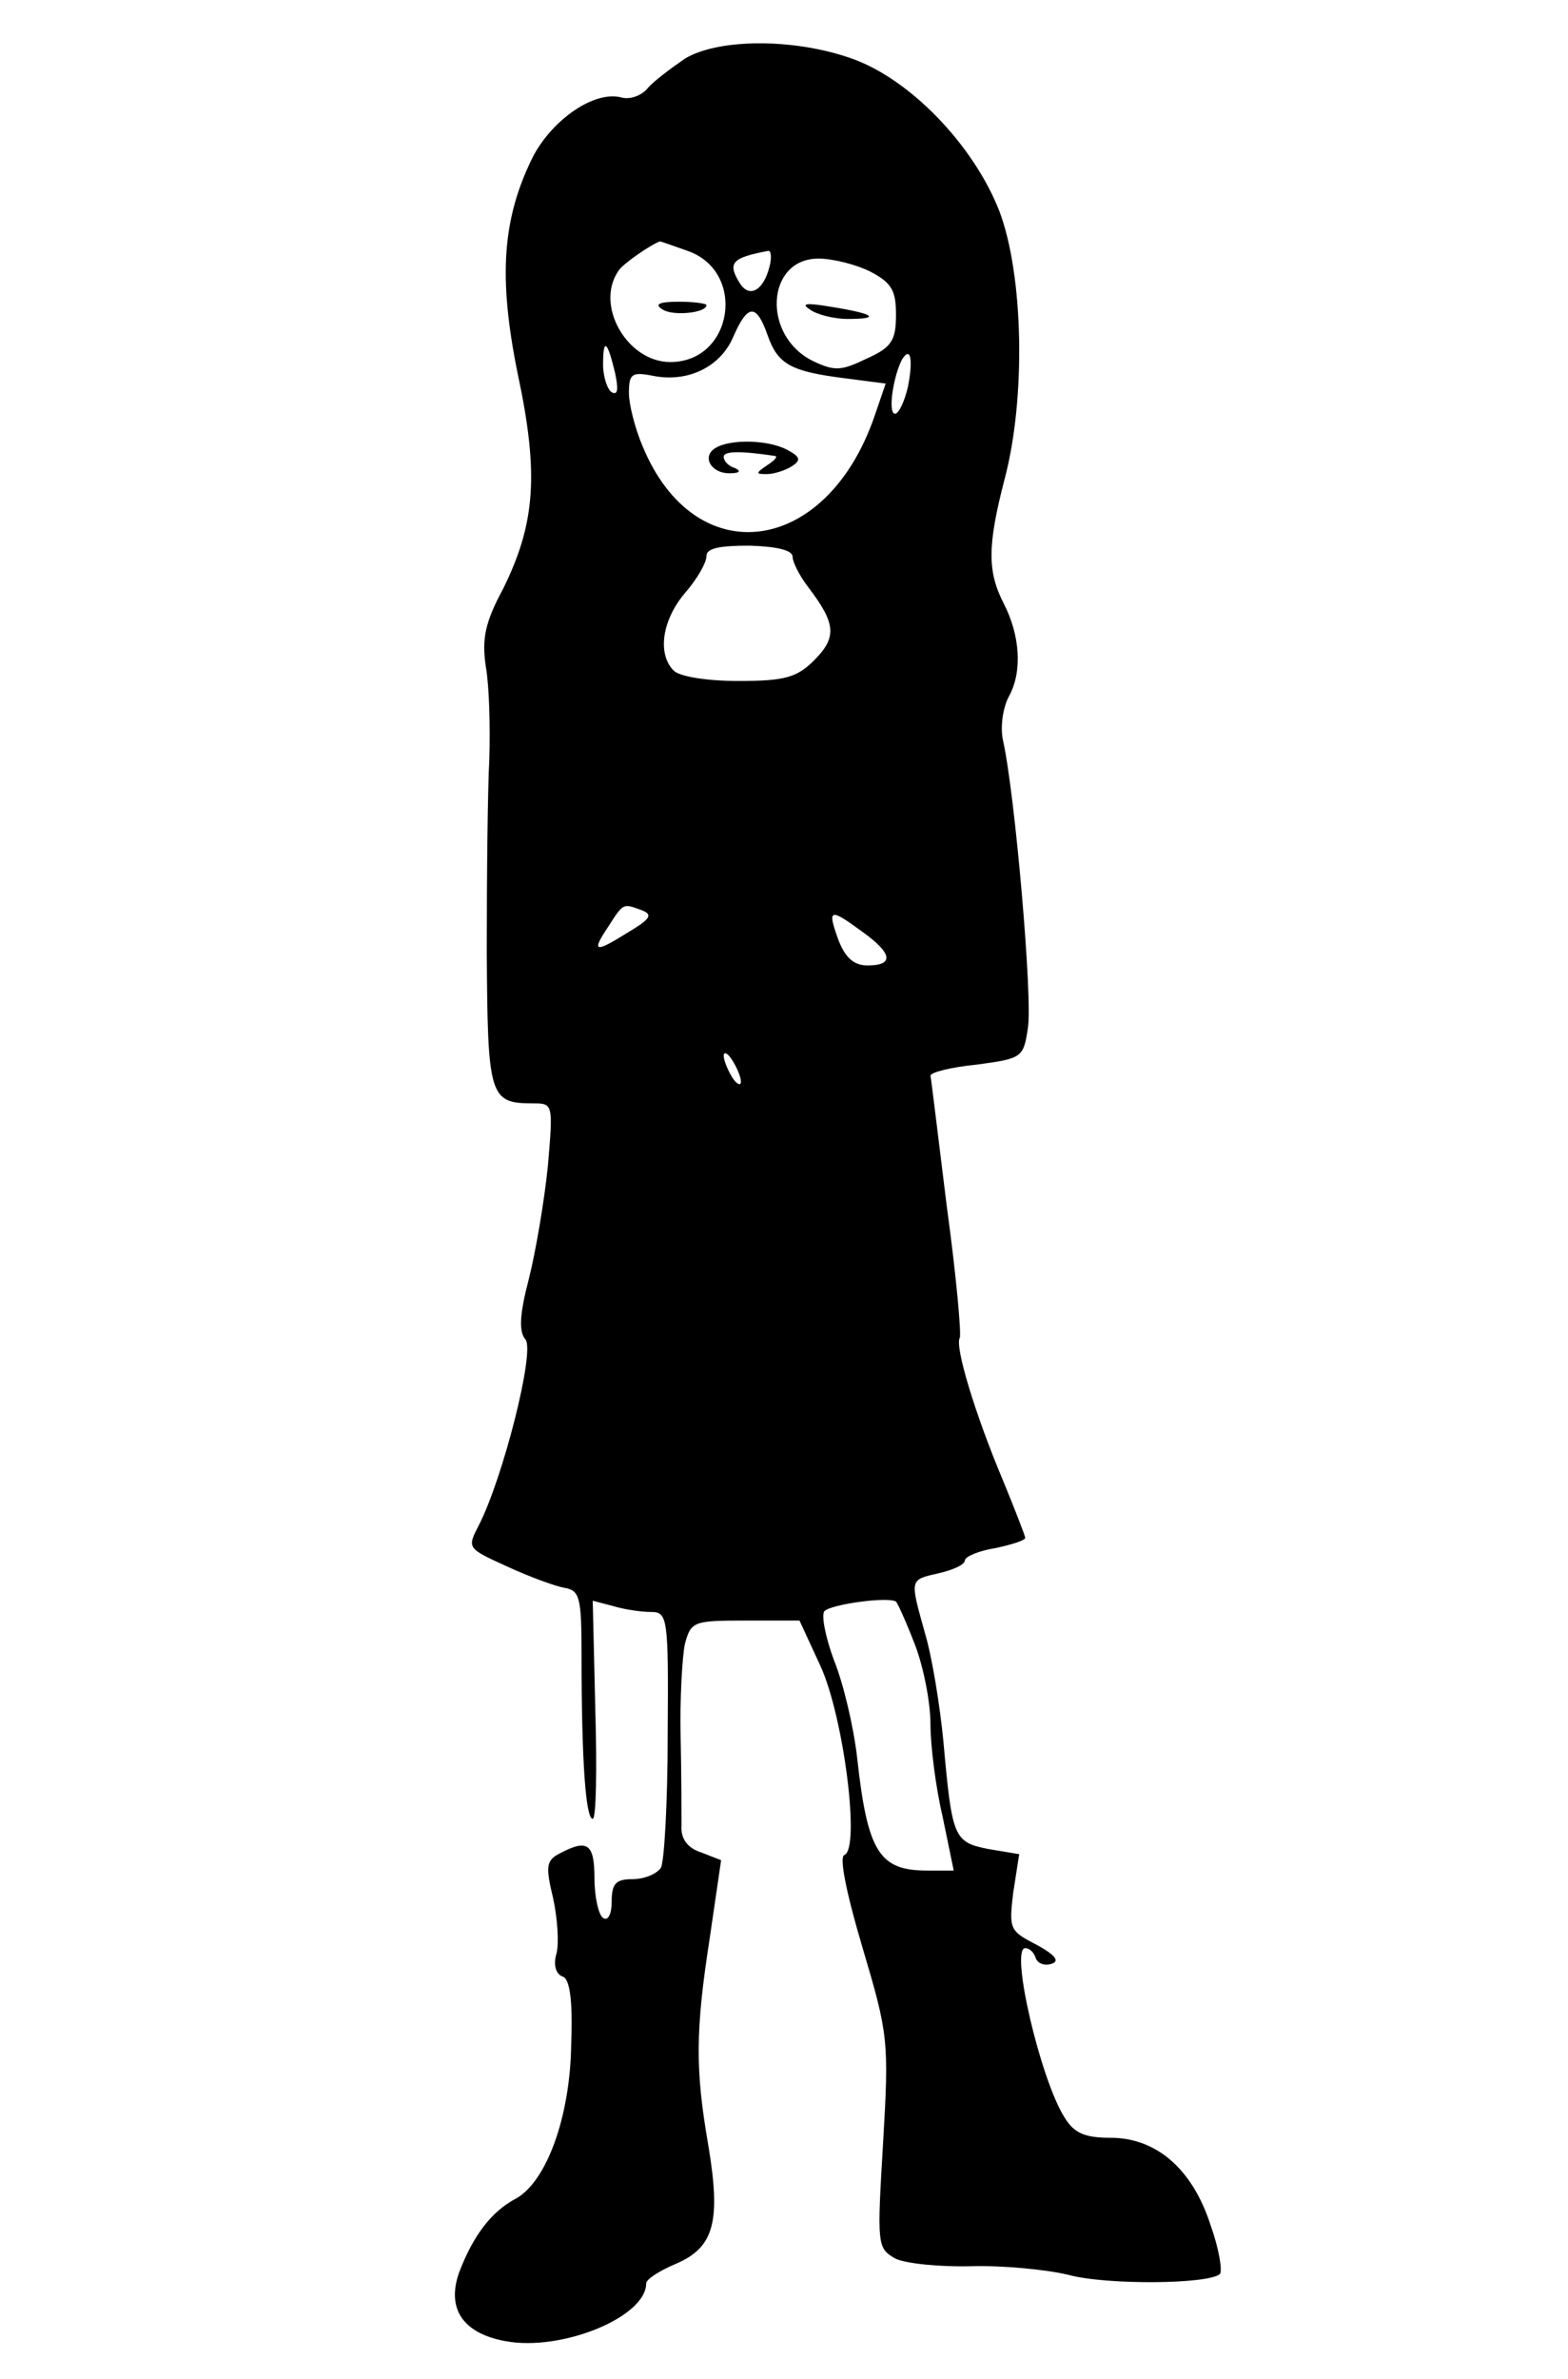 <?xml version="1.0" standalone="no"?>
<!DOCTYPE svg PUBLIC "-//W3C//DTD SVG 20010904//EN"
 "http://www.w3.org/TR/2001/REC-SVG-20010904/DTD/svg10.dtd">
<svg version="1.0" xmlns="http://www.w3.org/2000/svg"
 width="182pt" height="276pt" viewBox="0 0 182 276"
 preserveAspectRatio="xMidYMid meet">

<g transform="translate(0,276) scale(0.1,-0.1)"
fill="#000000" stroke="none">
<path d="M795 2692 c-16 -11 -36 -26 -43 -34 -7 -9 -21 -14 -31 -11 -31 8 -79
-25 -102 -68 -36 -72 -41 -140 -18 -253 25 -117 20 -174 -17 -249 -21 -39 -25
-58 -20 -91 4 -23 5 -70 4 -106 -2 -36 -3 -136 -3 -223 1 -170 3 -177 54 -177
23 0 23 -1 17 -72 -4 -40 -14 -99 -22 -131 -11 -42 -12 -62 -4 -71 11 -14 -26
-160 -54 -215 -14 -27 -14 -27 32 -48 26 -12 56 -23 67 -25 18 -3 20 -11 20
-78 0 -125 5 -190 13 -190 4 0 5 57 3 126 l-3 127 23 -6 c13 -4 33 -7 44 -7
20 0 21 -5 20 -142 0 -79 -4 -149 -8 -155 -5 -7 -19 -13 -33 -13 -19 0 -24 -5
-24 -26 0 -14 -4 -23 -10 -19 -5 3 -10 24 -10 46 0 40 -8 46 -40 29 -16 -8
-17 -15 -8 -52 5 -23 7 -52 4 -64 -4 -13 -1 -24 7 -27 8 -2 12 -26 10 -78 -1
-85 -29 -161 -65 -180 -28 -15 -49 -43 -65 -85 -15 -42 4 -71 54 -80 65 -12
163 28 163 67 0 5 16 15 35 23 44 19 52 49 37 138 -15 87 -15 132 2 241 l13
89 -23 9 c-16 5 -24 16 -23 31 0 13 0 59 -1 104 -1 44 2 93 5 107 7 26 10 27
70 27 l63 0 24 -52 c27 -58 47 -213 28 -220 -6 -2 2 -43 21 -107 30 -101 31
-108 24 -227 -7 -118 -7 -122 14 -134 12 -6 52 -10 89 -9 37 1 87 -4 112 -10
44 -12 163 -11 176 1 3 4 -1 29 -11 57 -21 65 -63 101 -116 101 -29 0 -42 5
-53 23 -28 43 -64 197 -46 197 5 0 10 -5 12 -11 2 -7 11 -10 19 -7 9 3 4 10
-18 22 -31 16 -32 18 -27 60 l7 45 -36 6 c-40 8 -42 13 -52 125 -4 41 -13 97
-21 124 -18 65 -19 63 16 71 17 4 30 10 30 15 0 4 16 11 35 14 19 4 35 9 35
12 0 2 -12 33 -26 67 -32 76 -56 155 -50 165 2 4 -4 72 -15 152 -10 80 -18
148 -19 152 0 4 24 10 54 13 52 7 54 8 59 42 6 32 -15 274 -29 335 -3 15 0 37
7 50 16 29 13 71 -6 108 -19 37 -19 67 1 144 25 94 22 237 -6 311 -30 77 -105
155 -174 178 -67 23 -153 22 -191 -1z m3 -223 c69 -24 53 -129 -20 -129 -50 0
-88 66 -60 106 5 8 37 30 48 34 1 0 15 -5 32 -11z m95 -19 c-7 -27 -23 -36
-34 -19 -15 24 -10 30 33 38 3 0 4 -8 1 -19z m117 -5 c25 -13 30 -22 30 -50 0
-30 -5 -38 -34 -51 -29 -14 -37 -15 -62 -3 -60 29 -55 119 6 119 17 0 44 -7
60 -15z m-119 -74 c12 -34 27 -42 91 -50 l46 -6 -13 -38 c-56 -162 -208 -182
-269 -35 -9 21 -16 49 -16 62 0 22 3 25 28 20 40 -8 78 10 93 45 17 39 27 39
40 2z m-177 -44 c4 -19 3 -26 -4 -22 -5 3 -10 18 -10 32 0 32 5 28 14 -10z
m340 -15 c-4 -18 -11 -32 -15 -32 -9 0 -2 44 8 63 10 16 13 0 7 -31z m-134
-198 c0 -6 8 -22 18 -35 32 -42 34 -58 7 -85 -20 -20 -34 -24 -88 -24 -36 0
-68 5 -75 12 -19 19 -14 58 13 90 14 16 25 35 25 43 0 9 15 12 50 12 31 -1 50
-5 50 -13z m-175 -410 c13 -5 10 -10 -15 -25 -40 -25 -44 -24 -24 6 18 28 17
27 39 19z m256 -25 c35 -25 37 -39 6 -39 -16 0 -26 9 -34 30 -13 36 -10 37 28
9z m-141 -174 c0 -5 -5 -3 -10 5 -5 8 -10 20 -10 25 0 6 5 3 10 -5 5 -8 10
-19 10 -25z m202 -653 c10 -26 18 -67 18 -92 0 -25 6 -73 14 -107 l13 -63 -31
0 c-55 0 -69 21 -81 130 -4 36 -16 87 -27 114 -10 27 -15 53 -11 57 8 8 74 17
83 11 2 -2 12 -24 22 -50z"/>
<path d="M769 2401 c12 -8 51 -4 51 5 0 2 -15 4 -32 4 -23 0 -29 -3 -19 -9z"/>
<path d="M940 2401 c8 -6 28 -11 44 -11 39 0 31 6 -19 14 -29 5 -36 4 -25 -3z"/>
<path d="M830 2240 c-16 -10 -4 -30 18 -29 11 0 12 3 5 6 -7 2 -13 8 -13 13 0
7 20 7 60 1 3 -1 -2 -6 -10 -11 -13 -9 -13 -10 0 -10 8 0 21 4 29 9 11 7 10
11 -5 19 -22 12 -67 13 -84 2z"/>
</g>
</svg>
